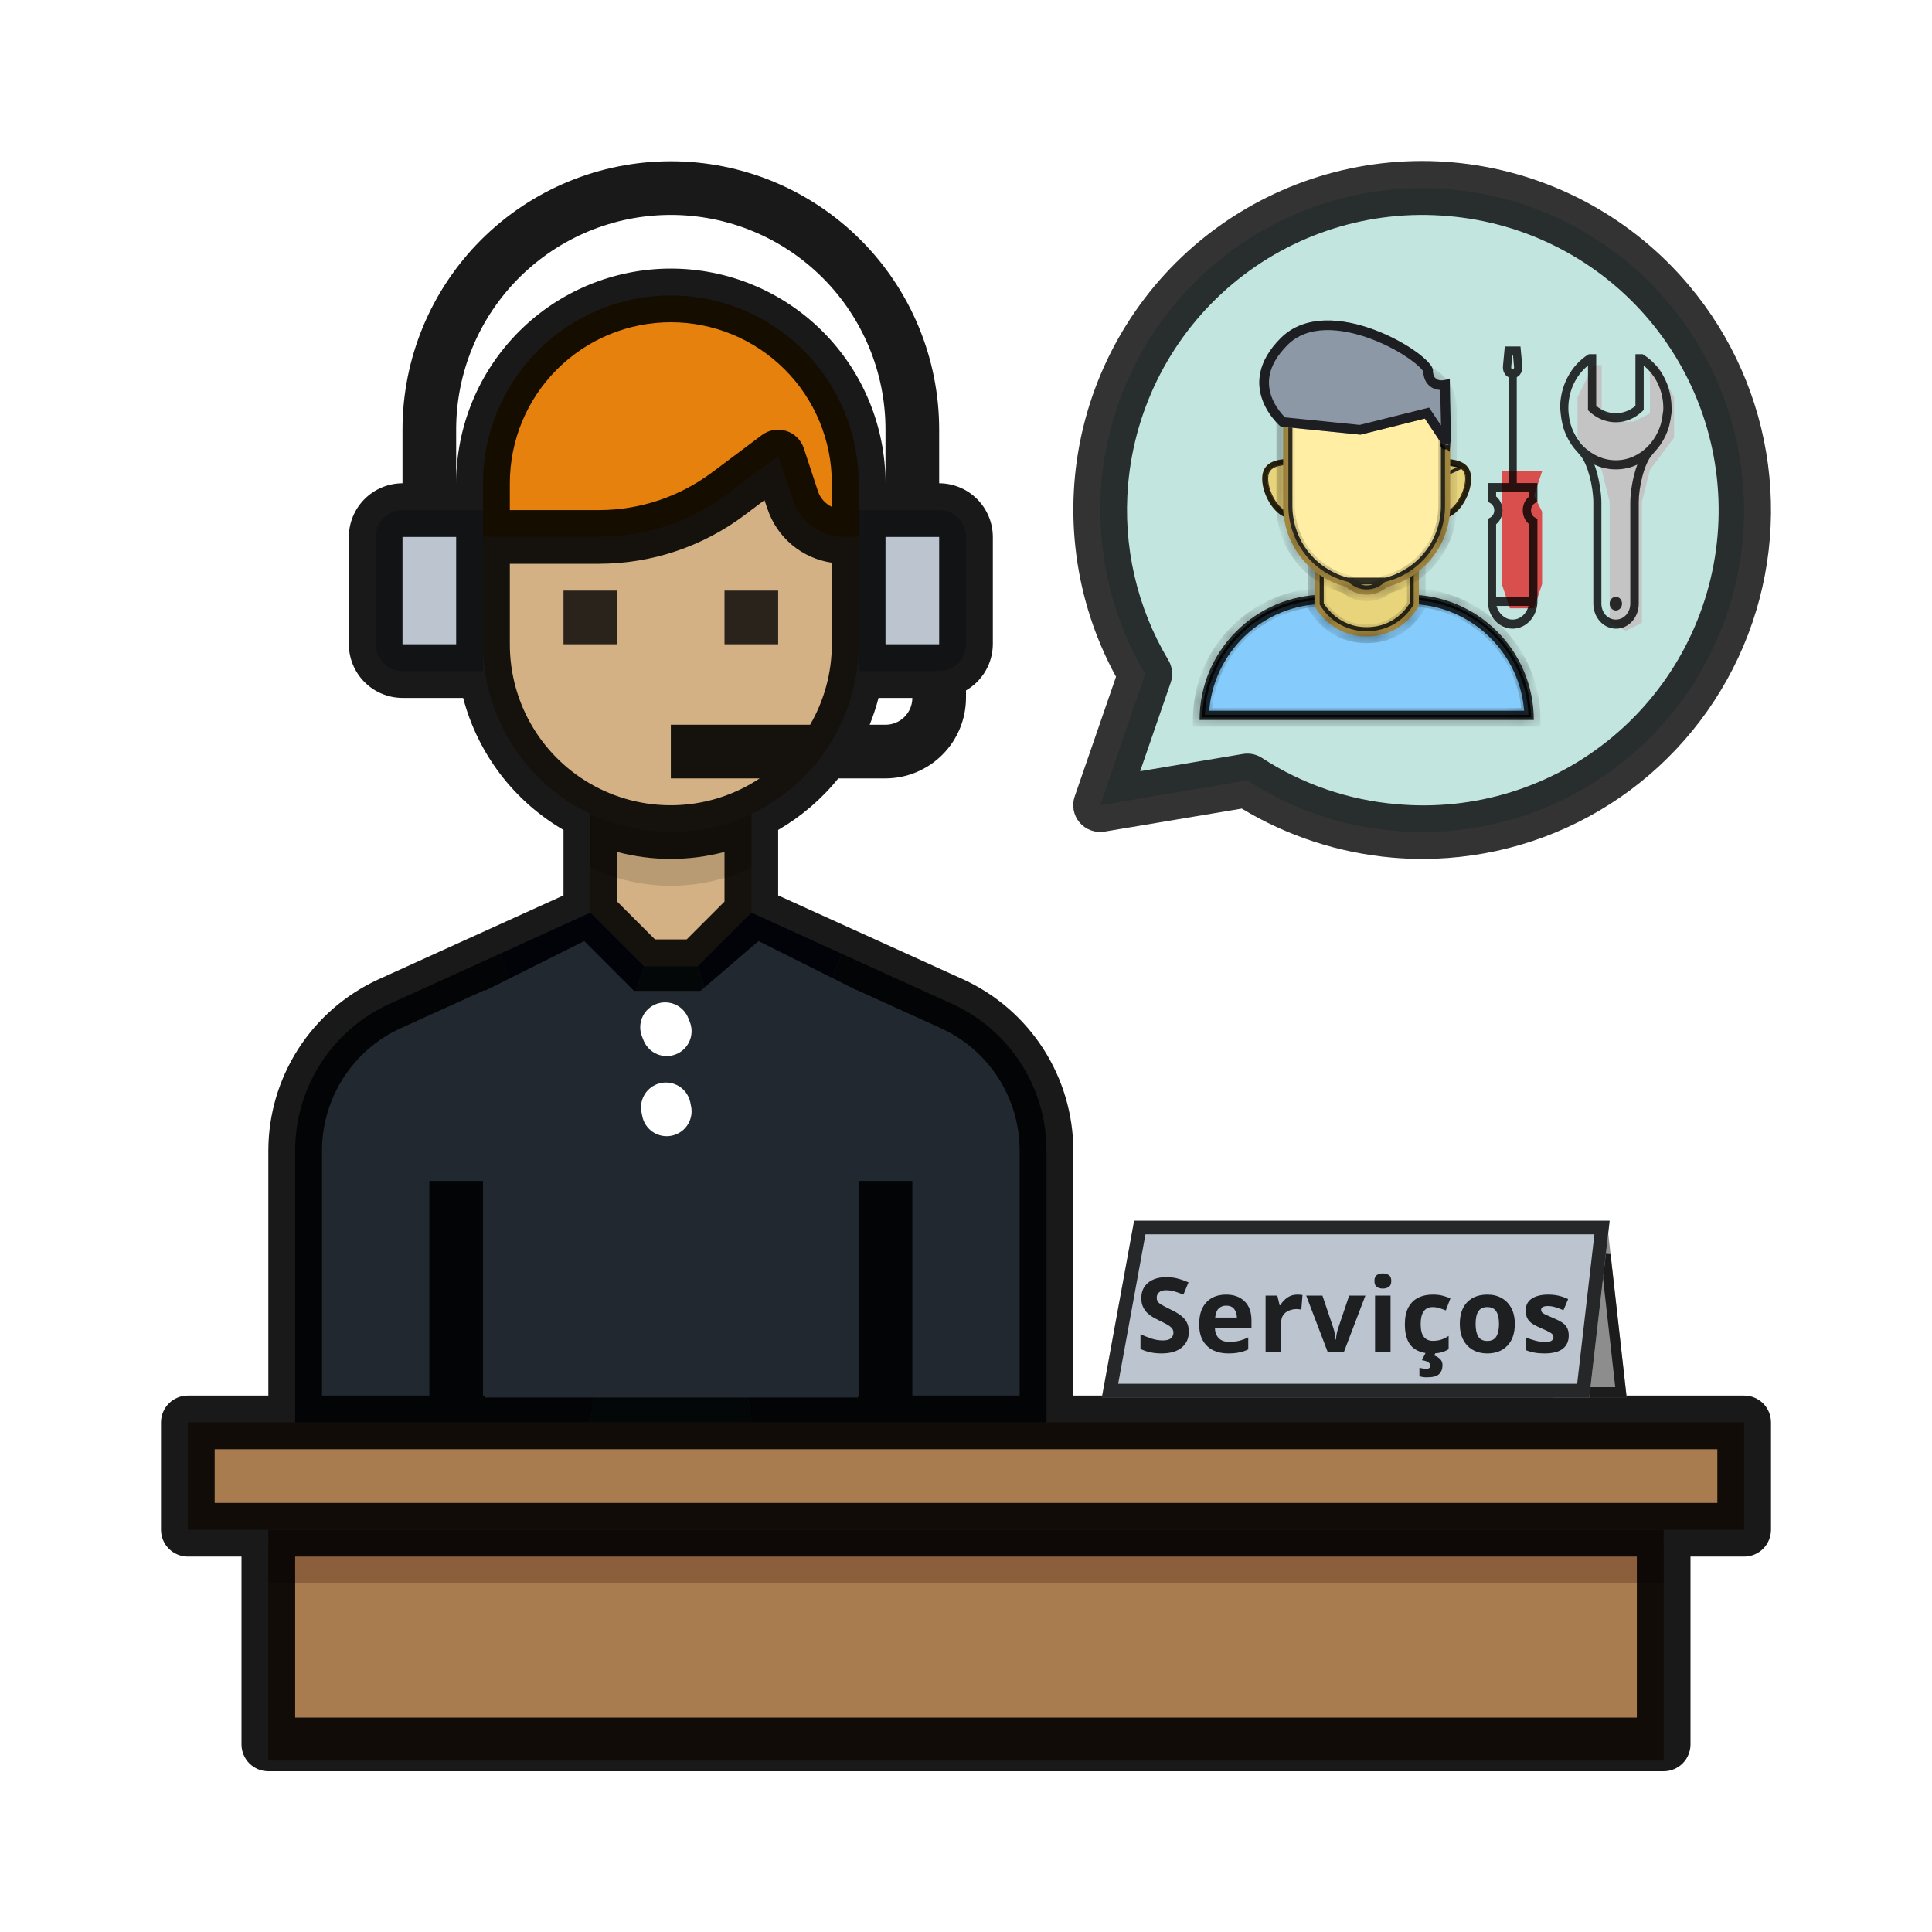 <svg width="120" height="120" viewBox="0 0 120 120" fill="none" xmlns="http://www.w3.org/2000/svg">
<g filter="url(#filter0_d)">
<rect x="10" y="10" width="100" height="100" fill="white"/>
</g>
<path d="M46.667 50.016V56.683L43.333 60.016H40L36.667 56.683V50.016H46.667Z" fill="#D3B185"/>
<path d="M108.333 88.35V95.016H103.333H16.667H11.667V88.35H18.333H28.333H36.667H46.667H55H65H108.333Z" fill="#A97C50"/>
<path d="M108.25 33.433C108.023 36.049 107.282 38.595 106.069 40.925C104.857 43.255 103.197 45.323 101.184 47.01C99.172 48.697 96.846 49.971 94.341 50.759C91.835 51.546 89.199 51.832 86.583 51.6C83.336 51.33 80.208 50.253 77.483 48.466L68.333 50.016L71.133 41.866C69.528 39.156 68.587 36.105 68.385 32.961C68.183 29.818 68.727 26.671 69.972 23.778C71.217 20.884 73.128 18.326 75.549 16.312C77.971 14.297 80.834 12.883 83.906 12.185C86.977 11.487 90.171 11.525 93.225 12.296C96.279 13.066 99.108 14.547 101.481 16.619C103.854 18.69 105.704 21.293 106.881 24.215C108.057 27.137 108.526 30.295 108.25 33.433V33.433Z" fill="#C3E5E0"/>
<g filter="url(#filter1_d)">
<path d="M103.333 95.016H16.667V108.35H103.333V95.016Z" fill="#A97C50"/>
</g>
<path d="M55 88.35H46.667L43.65 66.366L45 65.016L44.667 64.016L50 65.016L52.3 59.25L59.133 62.35C60.884 63.144 62.369 64.427 63.409 66.044C64.45 67.661 65.002 69.543 65 71.466V88.35H55Z" fill="#212830"/>
<path d="M60 33.35V40.016C60 40.458 59.824 40.882 59.512 41.195C59.199 41.507 58.775 41.683 58.333 41.683H53.333V31.683H58.333C58.775 31.683 59.199 31.859 59.512 32.171C59.824 32.484 60 32.908 60 33.35Z" fill="#BBC4CF"/>
<path d="M46.667 50.016V53.883C45.105 54.629 43.397 55.016 41.667 55.016C39.936 55.016 38.228 54.629 36.667 53.883V50.016H46.667Z" fill="#B99B73"/>
<path d="M52.4 33.35C51.7 33.348 51.017 33.127 50.449 32.717C49.881 32.308 49.456 31.73 49.233 31.066L48.333 28.35L45.217 30.683C42.91 32.416 40.102 33.352 37.217 33.35H30V40.016C30 43.111 31.229 46.078 33.417 48.266C35.605 50.454 38.572 51.683 41.667 51.683C44.761 51.683 47.728 50.454 49.916 48.266C52.104 46.078 53.333 43.111 53.333 40.016V33.35H52.4Z" fill="#D3B185"/>
<path d="M53.333 31.683V33.35H52.4C51.7 33.348 51.017 33.127 50.449 32.717C49.881 32.308 49.456 31.73 49.233 31.066L48.333 28.35L45.217 30.683C42.91 32.416 40.102 33.352 37.217 33.35H30V30.016C30 26.922 31.229 23.955 33.417 21.767C35.605 19.579 38.572 18.35 41.667 18.35C44.761 18.35 47.728 19.579 49.916 21.767C52.104 23.955 53.333 26.922 53.333 30.016V31.683Z" fill="#E5810C"/>
<path d="M46.667 56.683L52.3 59.25L50 65.016L44.667 64.016L43.333 60.016L46.667 56.683Z" fill="#062155"/>
<path d="M43.65 66.366L46.667 88.35H36.667L39.683 66.366L41.667 68.35L43.65 66.366Z" fill="#2B4844"/>
<path d="M44.667 64.016L45 65.016L43.65 66.366L41.667 68.35L39.683 66.366L38.333 65.016L38.667 64.016L40 60.016H43.333L44.667 64.016Z" fill="#2B4844"/>
<path d="M40 60.016L38.667 64.016L33.333 65.016L31.033 59.25L36.667 56.683L40 60.016Z" fill="#062155"/>
<path d="M28.333 88.35H18.333V71.466C18.331 69.543 18.884 67.661 19.924 66.044C20.965 64.427 22.449 63.144 24.2 62.35L31.033 59.25L33.333 65.016L38.667 64.016L38.333 65.016L39.683 66.366L36.667 88.35H28.333Z" fill="#212830"/>
<path d="M30 40.016V41.683H25C24.558 41.683 24.134 41.507 23.822 41.195C23.509 40.882 23.333 40.458 23.333 40.016V33.35C23.333 32.908 23.509 32.484 23.822 32.171C24.134 31.859 24.558 31.683 25 31.683H30V40.016Z" fill="#BBC4CF"/>
<path d="M103.333 95.016H16.667V98.35H103.333V95.016Z" fill="#8B5E3C"/>
<path d="M108.333 86.683H66.667V71.466C66.663 69.226 66.017 67.034 64.806 65.149C63.595 63.265 61.869 61.767 59.833 60.833L48.333 55.616V51.549C49.763 50.72 51.029 49.636 52.067 48.349H55C56.325 48.345 57.594 47.817 58.531 46.88C59.468 45.944 59.996 44.674 60 43.349V42.883C60.504 42.592 60.923 42.174 61.215 41.671C61.507 41.168 61.663 40.598 61.667 40.016V33.349C61.664 32.466 61.312 31.62 60.687 30.995C60.063 30.371 59.217 30.019 58.333 30.016V26.683C58.333 22.262 56.577 18.023 53.452 14.898C50.326 11.772 46.087 10.016 41.667 10.016C37.246 10.016 33.007 11.772 29.881 14.898C26.756 18.023 25 22.262 25 26.683V30.016C24.117 30.019 23.27 30.371 22.646 30.995C22.021 31.62 21.669 32.466 21.667 33.349V40.016C21.669 40.899 22.021 41.746 22.646 42.37C23.27 42.995 24.117 43.347 25 43.349H28.767C29.215 45.059 29.997 46.663 31.066 48.071C32.136 49.478 33.473 50.66 35 51.549V55.616L23.5 60.833C21.464 61.767 19.738 63.265 18.527 65.149C17.316 67.034 16.67 69.226 16.667 71.466V86.683H11.667C11.225 86.683 10.801 86.858 10.488 87.171C10.176 87.483 10 87.907 10 88.349V95.016C10 95.458 10.176 95.882 10.488 96.195C10.801 96.507 11.225 96.683 11.667 96.683H15V108.349C15 108.791 15.176 109.215 15.488 109.528C15.801 109.84 16.225 110.016 16.667 110.016H103.333C103.775 110.016 104.199 109.84 104.512 109.528C104.824 109.215 105 108.791 105 108.349V96.683H108.333C108.775 96.683 109.199 96.507 109.512 96.195C109.824 95.882 110 95.458 110 95.016V88.349C110 87.907 109.824 87.483 109.512 87.171C109.199 86.858 108.775 86.683 108.333 86.683ZM51.55 65.633L53.2 61.483L58.45 63.866C59.906 64.532 61.14 65.603 62.006 66.95C62.872 68.297 63.332 69.865 63.333 71.466V86.683H56.667V73.349H53.333V86.683H48.117L45.417 66.966L46.183 66.199C46.232 66.141 46.276 66.08 46.317 66.016L49.7 66.649C49.799 66.669 49.899 66.68 50 66.683C50.334 66.683 50.66 66.583 50.936 66.396C51.213 66.209 51.426 65.943 51.55 65.633ZM50.167 60.099L48.967 63.133L45.933 62.566L45.233 60.466L47.033 58.683L50.167 60.099ZM51.667 31.483C51.272 31.295 50.967 30.96 50.817 30.549L49.917 27.816C49.83 27.568 49.686 27.343 49.497 27.16C49.308 26.977 49.078 26.841 48.827 26.764C48.576 26.686 48.309 26.668 48.05 26.712C47.791 26.756 47.545 26.86 47.333 27.016L44.217 29.349C42.195 30.86 39.74 31.678 37.217 31.683H31.667V30.016C31.667 27.364 32.72 24.82 34.596 22.945C36.471 21.07 39.014 20.016 41.667 20.016C44.319 20.016 46.862 21.07 48.738 22.945C50.613 24.82 51.667 27.364 51.667 30.016V31.483ZM55 45.016H54.017C54.235 44.473 54.419 43.916 54.567 43.349H56.667C56.667 43.791 56.491 44.215 56.178 44.528C55.866 44.84 55.442 45.016 55 45.016ZM58.333 40.016H55V33.349H58.333V40.016ZM28.333 40.016H25V33.349H28.333V40.016ZM28.333 30.016V26.683C28.333 23.146 29.738 19.755 32.239 17.255C34.739 14.754 38.13 13.349 41.667 13.349C45.203 13.349 48.594 14.754 51.095 17.255C53.595 19.755 55 23.146 55 26.683V30.016C55 26.48 53.595 23.088 51.095 20.588C48.594 18.087 45.203 16.683 41.667 16.683C38.13 16.683 34.739 18.087 32.239 20.588C29.738 23.088 28.333 26.48 28.333 30.016ZM31.667 40.016V35.016H37.217C40.462 35.012 43.618 33.96 46.217 32.016L47.483 31.066L47.667 31.599C47.956 32.474 48.484 33.251 49.19 33.843C49.897 34.435 50.754 34.818 51.667 34.949V40.016C51.665 41.773 51.199 43.497 50.317 45.016H41.667V48.349H47.183C45.677 49.349 43.928 49.921 42.123 50.005C40.318 50.089 38.523 49.682 36.931 48.827C35.339 47.972 34.008 46.701 33.081 45.149C32.154 43.597 31.665 41.824 31.667 40.016ZM40.9 69.799C41.131 69.941 41.396 70.016 41.667 70.016C41.937 70.016 42.203 69.941 42.433 69.799L44.75 86.683H38.583L40.9 69.799ZM40.233 64.566L41.2 61.683H42.133L43.1 64.566L41.667 65.999L40.233 64.566ZM42.65 58.349H40.683L38.333 55.999V52.916C40.518 53.494 42.815 53.494 45 52.916V55.999L42.65 58.349ZM36.3 58.683L38.1 60.466L37.4 62.566L34.367 63.133L33.167 60.099L36.3 58.683ZM20 71.466C20.001 69.865 20.462 68.297 21.327 66.95C22.193 65.603 23.427 64.532 24.883 63.866L30.133 61.483L31.783 65.633C31.907 65.943 32.121 66.209 32.397 66.396C32.673 66.583 32.999 66.683 33.333 66.683C33.434 66.68 33.534 66.669 33.633 66.649L37.017 66.016C37.057 66.08 37.102 66.141 37.15 66.199L37.917 66.966L35.217 86.683H30V73.349H26.667V86.683H20V71.466ZM101.667 106.683H18.333V96.683H101.667V106.683ZM106.667 93.349H13.333V90.016H106.667V93.349Z" fill="black" fill-opacity="0.9"/>
<path d="M67.053 51.086C67.241 51.306 67.482 51.474 67.754 51.573C68.025 51.673 68.318 51.7 68.603 51.653L77.13 50.223C79.963 51.933 83.149 52.974 86.445 53.266C87.09 53.323 87.733 53.351 88.371 53.351C92.493 53.344 96.526 52.161 99.999 49.943C103.472 47.724 106.24 44.56 107.978 40.823C109.717 37.087 110.353 32.932 109.813 28.846C109.273 24.76 107.579 20.913 104.93 17.756C101.48 13.635 96.621 10.943 91.298 10.205C85.974 9.467 80.566 10.734 76.125 13.762C71.684 16.79 68.528 21.36 67.27 26.586C66.012 31.811 66.742 37.318 69.318 42.035L66.752 49.466C66.657 49.739 66.635 50.032 66.688 50.316C66.741 50.6 66.867 50.866 67.053 51.086ZM70.07 30.086C70.493 25.243 72.824 20.766 76.548 17.64C80.273 14.514 85.086 12.996 89.93 13.42C92.336 13.619 94.68 14.292 96.825 15.4C98.971 16.507 100.877 18.028 102.433 19.874C103.989 21.72 105.165 23.856 105.894 26.158C106.623 28.46 106.889 30.883 106.679 33.289C106.468 35.694 105.785 38.034 104.667 40.175C103.55 42.315 102.021 44.214 100.167 45.762C98.314 47.31 96.173 48.476 93.868 49.194C91.562 49.912 89.138 50.168 86.733 49.946C83.755 49.693 80.886 48.707 78.382 47.075C78.111 46.9 77.796 46.807 77.475 46.808C77.383 46.808 77.291 46.816 77.2 46.831L70.817 47.901L72.713 42.401C72.792 42.172 72.821 41.929 72.796 41.688C72.772 41.447 72.695 41.215 72.572 41.006C70.609 37.72 69.734 33.898 70.07 30.085V30.086Z" fill="black" fill-opacity="0.8"/>
<path d="M48.333 36.683H45V40.016H48.333V36.683Z" fill="black" fill-opacity="0.8"/>
<path d="M38.333 36.683H35V40.016H38.333V36.683Z" fill="black" fill-opacity="0.8"/>
<path d="M29.072 62.061L36.289 58.453L39.381 61.546H43.505L47.113 58.453L54.33 62.061L52.783 73.401L53.299 86.804H30.103L30.619 73.401L29.072 62.061Z" fill="#212830"/>
<g style="mix-blend-mode:soft-light">
<path d="M41.409 64.047L41.312 63.805" stroke="white" stroke-width="3.093" stroke-linecap="round"/>
</g>
<g style="mix-blend-mode:soft-light">
<path d="M41.409 69.024L41.36 68.783" stroke="white" stroke-width="3.093" stroke-linecap="round"/>
</g>
<path d="M99.873 76.455L101.034 86.793H96.498L99.873 76.455Z" fill="#8D8D8D"/>
<path d="M96.934 86.476L99.722 77.939L100.68 86.476H96.934Z" stroke="black" stroke-opacity="0.8" stroke-width="0.633"/>
<path d="M70.443 75.822H99.979L98.713 86.793H68.439L70.443 75.822Z" fill="#BBC4CF"/>
<path d="M68.945 86.371L70.795 76.244H99.505L98.337 86.371H68.945Z" stroke="black" stroke-opacity="0.8" stroke-width="0.844"/>
<g style="mix-blend-mode:multiply">
<path d="M73.84 82.722C73.84 83.131 73.691 83.458 73.394 83.703C73.101 83.944 72.684 84.065 72.142 84.065C71.655 84.065 71.221 83.972 70.838 83.787V82.877C71.057 82.971 71.283 83.06 71.515 83.141C71.752 83.219 71.987 83.258 72.219 83.258C72.46 83.258 72.63 83.212 72.729 83.122C72.832 83.027 72.884 82.909 72.884 82.767C72.884 82.651 72.843 82.552 72.761 82.47C72.684 82.388 72.579 82.313 72.445 82.244C72.312 82.171 72.159 82.093 71.987 82.012C71.879 81.96 71.763 81.9 71.638 81.831C71.513 81.758 71.393 81.669 71.277 81.566C71.165 81.459 71.072 81.329 70.999 81.179C70.926 81.028 70.889 80.847 70.889 80.637C70.889 80.224 71.029 79.903 71.309 79.675C71.589 79.442 71.969 79.326 72.451 79.326C72.692 79.326 72.921 79.354 73.136 79.41C73.355 79.466 73.583 79.546 73.82 79.649L73.504 80.411C73.293 80.325 73.103 80.258 72.936 80.211C72.768 80.163 72.596 80.139 72.419 80.139C72.234 80.139 72.092 80.183 71.993 80.269C71.894 80.355 71.845 80.467 71.845 80.604C71.845 80.768 71.918 80.897 72.064 80.992C72.21 81.086 72.428 81.203 72.716 81.34C72.953 81.452 73.153 81.568 73.317 81.689C73.484 81.809 73.614 81.951 73.704 82.115C73.794 82.278 73.84 82.481 73.84 82.722ZM76.149 80.411C76.635 80.411 77.021 80.55 77.305 80.83C77.589 81.106 77.731 81.499 77.731 82.012V82.477H75.458C75.467 82.748 75.547 82.961 75.697 83.116C75.852 83.27 76.065 83.348 76.336 83.348C76.564 83.348 76.771 83.326 76.956 83.283C77.141 83.236 77.333 83.165 77.531 83.07V83.813C77.359 83.899 77.176 83.961 76.982 84C76.793 84.043 76.562 84.065 76.291 84.065C75.938 84.065 75.626 84 75.355 83.871C75.084 83.737 74.871 83.537 74.716 83.27C74.561 83.004 74.484 82.668 74.484 82.263C74.484 81.85 74.552 81.508 74.69 81.237C74.832 80.962 75.028 80.755 75.278 80.617C75.527 80.48 75.818 80.411 76.149 80.411ZM76.156 81.095C75.971 81.095 75.816 81.155 75.691 81.276C75.57 81.396 75.499 81.583 75.478 81.837H76.827C76.823 81.622 76.767 81.446 76.659 81.308C76.552 81.166 76.384 81.095 76.156 81.095ZM80.577 80.411C80.624 80.411 80.68 80.413 80.744 80.417C80.809 80.421 80.861 80.428 80.899 80.436L80.828 81.34C80.798 81.332 80.753 81.325 80.693 81.321C80.637 81.312 80.587 81.308 80.544 81.308C80.381 81.308 80.224 81.338 80.073 81.398C79.922 81.454 79.8 81.547 79.705 81.676C79.615 81.805 79.57 81.981 79.57 82.205V84H78.608V80.475H79.337L79.479 81.069H79.524C79.628 80.888 79.77 80.734 79.95 80.604C80.131 80.475 80.34 80.411 80.577 80.411ZM82.475 84L81.132 80.475H82.139L82.817 82.483C82.856 82.603 82.886 82.728 82.908 82.857C82.933 82.987 82.949 83.103 82.953 83.206H82.979C82.992 82.974 83.039 82.733 83.121 82.483L83.799 80.475H84.806L83.463 84H82.475ZM85.892 79.094C86.034 79.094 86.157 79.128 86.26 79.197C86.364 79.262 86.415 79.384 86.415 79.565C86.415 79.741 86.364 79.864 86.26 79.933C86.157 80.002 86.034 80.036 85.892 80.036C85.746 80.036 85.621 80.002 85.518 79.933C85.419 79.864 85.369 79.741 85.369 79.565C85.369 79.384 85.419 79.262 85.518 79.197C85.621 79.128 85.746 79.094 85.892 79.094ZM86.37 80.475V84H85.408V80.475H86.37ZM88.905 84.065C88.38 84.065 87.973 83.92 87.685 83.632C87.401 83.339 87.259 82.881 87.259 82.257C87.259 81.827 87.332 81.476 87.478 81.205C87.625 80.934 87.827 80.734 88.085 80.604C88.348 80.475 88.649 80.411 88.989 80.411C89.23 80.411 89.439 80.434 89.615 80.482C89.796 80.529 89.953 80.585 90.087 80.65L89.802 81.392C89.652 81.332 89.51 81.282 89.376 81.243C89.247 81.205 89.118 81.185 88.989 81.185C88.49 81.185 88.24 81.54 88.24 82.251C88.24 82.603 88.305 82.864 88.434 83.032C88.567 83.2 88.752 83.283 88.989 83.283C89.191 83.283 89.37 83.258 89.525 83.206C89.68 83.15 89.83 83.075 89.977 82.98V83.8C89.83 83.895 89.675 83.961 89.512 84C89.353 84.043 89.15 84.065 88.905 84.065ZM89.596 84.788C89.596 85.029 89.525 85.216 89.383 85.349C89.245 85.483 88.991 85.549 88.621 85.549C88.526 85.549 88.44 85.543 88.363 85.53C88.29 85.517 88.223 85.502 88.163 85.485V84.955C88.223 84.973 88.296 84.988 88.382 85.001C88.473 85.013 88.55 85.02 88.615 85.02C88.675 85.02 88.727 85.005 88.769 84.975C88.817 84.949 88.841 84.9 88.841 84.826C88.841 84.749 88.802 84.68 88.724 84.62C88.647 84.559 88.511 84.514 88.318 84.484L88.563 84H89.17L89.086 84.194C89.215 84.237 89.331 84.306 89.434 84.4C89.542 84.499 89.596 84.628 89.596 84.788ZM94.087 82.231C94.087 82.817 93.932 83.268 93.622 83.587C93.317 83.905 92.899 84.065 92.37 84.065C92.043 84.065 91.75 83.993 91.492 83.852C91.238 83.71 91.038 83.503 90.891 83.232C90.745 82.956 90.672 82.623 90.672 82.231C90.672 81.646 90.825 81.196 91.13 80.882C91.436 80.568 91.855 80.411 92.389 80.411C92.72 80.411 93.013 80.482 93.267 80.624C93.521 80.766 93.721 80.972 93.867 81.243C94.014 81.51 94.087 81.84 94.087 82.231ZM91.653 82.231C91.653 82.58 91.709 82.844 91.821 83.025C91.937 83.202 92.124 83.29 92.383 83.29C92.636 83.29 92.819 83.202 92.931 83.025C93.047 82.844 93.106 82.58 93.106 82.231C93.106 81.883 93.047 81.622 92.931 81.45C92.819 81.274 92.634 81.185 92.376 81.185C92.122 81.185 91.937 81.274 91.821 81.45C91.709 81.622 91.653 81.883 91.653 82.231ZM97.438 82.954C97.438 83.311 97.311 83.587 97.057 83.781C96.808 83.97 96.433 84.065 95.934 84.065C95.689 84.065 95.478 84.047 95.301 84.013C95.125 83.983 94.948 83.931 94.772 83.858V83.064C94.961 83.15 95.166 83.221 95.385 83.277C95.605 83.333 95.799 83.361 95.966 83.361C96.156 83.361 96.289 83.333 96.367 83.277C96.448 83.221 96.489 83.148 96.489 83.058C96.489 82.997 96.472 82.943 96.438 82.896C96.407 82.849 96.339 82.795 96.231 82.735C96.123 82.674 95.956 82.597 95.728 82.502C95.508 82.408 95.327 82.315 95.185 82.225C95.043 82.13 94.938 82.018 94.869 81.889C94.8 81.756 94.766 81.59 94.766 81.392C94.766 81.065 94.893 80.82 95.147 80.656C95.4 80.492 95.738 80.411 96.16 80.411C96.379 80.411 96.588 80.432 96.786 80.475C96.984 80.518 97.189 80.589 97.4 80.688L97.109 81.379C96.937 81.306 96.773 81.246 96.618 81.198C96.463 81.147 96.306 81.121 96.147 81.121C95.863 81.121 95.721 81.198 95.721 81.353C95.721 81.409 95.738 81.461 95.773 81.508C95.811 81.551 95.882 81.599 95.986 81.65C96.093 81.702 96.25 81.771 96.457 81.857C96.659 81.939 96.834 82.025 96.98 82.115C97.126 82.201 97.238 82.311 97.316 82.444C97.397 82.573 97.438 82.743 97.438 82.954Z" fill="black" fill-opacity="0.84"/>
</g>
<g clip-path="url(#clip0)">
<path d="M74.671 44.558C74.757 40.43 78.143 37.098 82.292 37.098H87.481C91.63 37.098 95.016 40.43 95.103 44.558H74.671Z" fill="#85CBFB"/>
<path d="M94.888 44.351H74.885C75.079 40.433 78.327 37.306 82.292 37.306H87.481C91.446 37.306 94.694 40.433 94.888 44.351Z" stroke="black" stroke-opacity="0.8" stroke-width="0.415"/>
<mask id="path-32-inside-1" fill="white">
<path d="M87.481 37.26C91.487 37.26 94.764 40.432 94.935 44.396H74.838C75.009 40.432 78.287 37.26 82.292 37.26H87.481ZM87.481 36.936H82.292C77.992 36.936 74.507 40.421 74.507 44.721H95.266C95.266 40.421 91.781 36.936 87.481 36.936Z"/>
</mask>
<path d="M87.481 37.26C91.487 37.26 94.764 40.432 94.935 44.396H74.838C75.009 40.432 78.287 37.26 82.292 37.26H87.481ZM87.481 36.936H82.292C77.992 36.936 74.507 40.421 74.507 44.721H95.266C95.266 40.421 91.781 36.936 87.481 36.936Z" fill="black" fill-opacity="0.8"/>
<path d="M94.935 44.396V44.811H95.368L95.35 44.378L94.935 44.396ZM74.838 44.396L74.424 44.378L74.405 44.811H74.838V44.396ZM74.507 44.721H74.092V45.136H74.507V44.721ZM95.266 44.721V45.136H95.681V44.721H95.266ZM87.481 37.675C91.263 37.675 94.359 40.671 94.521 44.414L95.35 44.378C95.17 40.194 91.71 36.845 87.481 36.845V37.675ZM94.935 43.981H74.838V44.811H94.935V43.981ZM75.253 44.414C75.414 40.671 78.51 37.675 82.292 37.675V36.845C78.063 36.845 74.604 40.194 74.424 44.378L75.253 44.414ZM82.292 37.675H87.481V36.845H82.292V37.675ZM87.481 36.521H82.292V37.351H87.481V36.521ZM82.292 36.521C77.763 36.521 74.092 40.192 74.092 44.721H74.922C74.922 40.65 78.221 37.351 82.292 37.351V36.521ZM74.507 45.136H95.266V44.306H74.507V45.136ZM95.681 44.721C95.681 40.192 92.01 36.521 87.481 36.521V37.351C91.552 37.351 94.851 40.65 94.851 44.721H95.681Z" fill="black" fill-opacity="0.8" mask="url(#path-32-inside-1)"/>
<path d="M84.886 39.369C82.865 39.369 81.937 37.825 81.805 37.585V33.854H87.968V37.585C87.833 37.836 86.927 39.369 84.886 39.369Z" fill="#E8D47B"/>
<path d="M84.886 39.161C83.085 39.161 82.205 37.858 82.013 37.53V34.062H87.761V37.531C87.571 37.862 86.71 39.161 84.886 39.161Z" stroke="black" stroke-opacity="0.8" stroke-width="0.415"/>
<mask id="path-36-inside-2" fill="white">
<path d="M87.806 34.017V37.543C87.628 37.857 86.754 39.206 84.886 39.206C83.018 39.206 82.144 37.855 81.967 37.543V34.017H87.806ZM88.13 33.692H81.643V37.625C81.643 37.625 82.579 39.531 84.886 39.531C87.194 39.531 88.13 37.625 88.13 37.625V33.692Z"/>
</mask>
<path d="M87.806 34.017V37.543C87.628 37.857 86.754 39.206 84.886 39.206C83.018 39.206 82.144 37.855 81.967 37.543V34.017H87.806ZM88.13 33.692H81.643V37.625C81.643 37.625 82.579 39.531 84.886 39.531C87.194 39.531 88.13 37.625 88.13 37.625V33.692Z" fill="#BA9B48"/>
<path d="M87.806 34.017H88.221V33.602H87.806V34.017ZM87.806 37.543L88.167 37.748L88.221 37.653V37.543H87.806ZM81.967 37.543H81.552V37.653L81.606 37.748L81.967 37.543ZM81.967 34.017V33.602H81.552V34.017H81.967ZM88.13 33.692H88.545V33.277H88.13V33.692ZM81.643 33.692V33.277H81.228V33.692H81.643ZM81.643 37.625H81.228V37.721L81.27 37.808L81.643 37.625ZM88.13 37.625L88.503 37.808L88.545 37.721V37.625H88.13ZM87.391 34.017V37.543H88.221V34.017H87.391ZM87.445 37.338C87.29 37.612 86.524 38.791 84.886 38.791V39.621C86.984 39.621 87.966 38.102 88.167 37.748L87.445 37.338ZM84.886 38.791C83.248 38.791 82.483 37.611 82.328 37.339L81.606 37.748C81.806 38.1 82.788 39.621 84.886 39.621V38.791ZM82.382 37.543V34.017H81.552V37.543H82.382ZM81.967 34.431H87.806V33.602H81.967V34.431ZM88.13 33.277H81.643V34.107H88.13V33.277ZM81.228 33.692V37.625H82.058V33.692H81.228ZM81.643 37.625C81.27 37.808 81.27 37.808 81.271 37.808C81.271 37.808 81.271 37.808 81.271 37.809C81.271 37.809 81.271 37.809 81.271 37.809C81.272 37.81 81.272 37.811 81.272 37.812C81.273 37.814 81.275 37.816 81.276 37.819C81.279 37.825 81.283 37.832 81.287 37.841C81.297 37.859 81.311 37.884 81.328 37.914C81.363 37.975 81.415 38.059 81.484 38.159C81.622 38.358 81.831 38.621 82.12 38.884C82.701 39.414 83.607 39.946 84.886 39.946V39.116C83.858 39.116 83.143 38.694 82.679 38.271C82.445 38.058 82.276 37.845 82.166 37.686C82.111 37.607 82.072 37.542 82.047 37.499C82.034 37.477 82.025 37.461 82.02 37.452C82.018 37.447 82.016 37.443 82.015 37.441C82.015 37.441 82.014 37.44 82.014 37.44C82.014 37.44 82.015 37.441 82.015 37.441C82.015 37.441 82.015 37.441 82.015 37.441C82.015 37.441 82.015 37.441 82.015 37.441C82.015 37.442 82.015 37.442 81.643 37.625ZM84.886 39.946C86.166 39.946 87.072 39.414 87.653 38.884C87.942 38.621 88.151 38.358 88.289 38.159C88.358 38.059 88.409 37.975 88.445 37.914C88.462 37.884 88.476 37.859 88.486 37.841C88.49 37.832 88.494 37.825 88.497 37.819C88.498 37.816 88.5 37.814 88.501 37.812C88.501 37.811 88.501 37.81 88.502 37.809C88.502 37.809 88.502 37.809 88.502 37.809C88.502 37.808 88.502 37.808 88.502 37.808C88.502 37.808 88.503 37.808 88.13 37.625C87.758 37.442 87.758 37.442 87.758 37.441C87.758 37.441 87.758 37.441 87.758 37.441C87.758 37.441 87.758 37.441 87.758 37.441C87.758 37.441 87.758 37.44 87.758 37.44C87.758 37.44 87.758 37.441 87.758 37.441C87.757 37.443 87.755 37.447 87.753 37.452C87.747 37.461 87.739 37.477 87.726 37.499C87.701 37.542 87.662 37.607 87.607 37.686C87.497 37.845 87.328 38.058 87.094 38.271C86.63 38.694 85.915 39.116 84.886 39.116V39.946ZM88.545 37.625V33.692H87.715V37.625H88.545Z" fill="black" fill-opacity="0.8" mask="url(#path-36-inside-2)"/>
<path d="M89.52 32.047C88.588 32.047 87.829 31.289 87.829 30.356C87.829 29.424 88.588 28.665 89.52 28.665C90.722 28.665 91.212 28.976 91.212 29.738C91.212 30.65 90.454 32.047 89.52 32.047ZM80.253 32.047C79.319 32.047 78.561 30.65 78.561 29.738C78.561 28.976 79.052 28.665 80.253 28.665C81.185 28.665 81.944 29.423 81.944 30.356C81.944 31.288 81.185 32.047 80.253 32.047Z" fill="#E8D47B"/>
<path d="M89.52 31.944C88.645 31.944 87.933 31.231 87.933 30.356C87.933 29.481 88.645 28.768 89.52 28.768C90.117 28.768 90.515 28.847 90.761 29.003C90.996 29.152 91.108 29.383 91.108 29.738C91.108 30.17 90.927 30.728 90.63 31.177C90.33 31.631 89.935 31.944 89.52 31.944ZM80.253 31.944C79.839 31.944 79.443 31.631 79.144 31.177C78.846 30.728 78.665 30.17 78.665 29.738C78.665 29.382 78.777 29.152 79.012 29.003C79.259 28.846 79.656 28.768 80.253 28.768C81.128 28.768 81.84 29.48 81.84 30.356C81.84 31.231 81.128 31.944 80.253 31.944Z" stroke="black" stroke-opacity="0.8" stroke-width="0.207"/>
<path d="M89.52 28.827C90.794 28.827 91.049 29.175 91.049 29.738C91.049 30.656 90.293 31.885 89.52 31.885C88.677 31.885 87.991 31.199 87.991 30.356C87.991 29.513 88.677 28.827 89.52 28.827ZM80.253 28.827C81.096 28.827 81.782 29.513 81.782 30.356C81.782 31.199 81.096 31.885 80.253 31.885C79.479 31.885 78.724 30.655 78.724 29.738C78.724 29.175 78.98 28.827 80.253 28.827ZM89.52 28.502C88.497 28.502 87.667 29.332 87.667 30.356C87.667 31.379 88.497 32.209 89.52 32.209C90.544 32.209 91.374 30.762 91.374 29.738C91.374 28.714 90.544 28.502 89.52 28.502ZM80.253 28.502C79.229 28.502 78.399 28.714 78.399 29.738C78.399 30.762 79.229 32.209 80.253 32.209C81.276 32.209 82.106 31.38 82.106 30.356C82.106 29.332 81.276 28.502 80.253 28.502Z" fill="#BA9B48"/>
<path d="M90.822 28.987C91.085 29.172 91.153 29.441 91.153 29.738C91.153 30.222 90.956 30.778 90.661 31.214C90.369 31.644 89.96 31.989 89.52 31.989C88.62 31.989 87.888 31.256 87.888 30.356L90.822 28.987ZM90.822 28.987C90.571 28.809 90.161 28.723 89.52 28.723M90.822 28.987L89.52 28.723M89.52 28.723C88.62 28.723 87.887 29.455 87.888 30.356L89.52 28.723ZM82.002 30.356V30.356C82.002 31.323 81.219 32.106 80.253 32.106C79.791 32.106 79.355 31.777 79.028 31.299C78.702 30.824 78.503 30.226 78.503 29.738C78.503 29.496 78.552 29.31 78.635 29.165C78.718 29.02 78.838 28.91 78.991 28.828C79.303 28.66 79.743 28.606 80.253 28.606C81.219 28.606 82.003 29.389 82.002 30.356ZM81.885 30.356C81.885 29.455 81.153 28.723 80.253 28.723C79.612 28.723 79.202 28.809 78.951 28.987C78.688 29.172 78.62 29.441 78.62 29.738C78.62 30.221 78.818 30.778 79.112 31.213C79.404 31.644 79.813 31.988 80.253 31.988C81.153 31.988 81.885 31.256 81.885 30.356ZM87.771 30.356C87.771 29.389 88.554 28.606 89.52 28.606C90.03 28.606 90.471 28.66 90.782 28.828C90.935 28.91 91.055 29.02 91.138 29.164C91.221 29.309 91.27 29.496 91.27 29.738C91.27 30.226 91.071 30.823 90.746 31.299C90.418 31.777 89.982 32.105 89.52 32.105C88.554 32.105 87.771 31.322 87.771 30.356Z" stroke="black" stroke-opacity="0.8" stroke-width="0.207"/>
<path d="M84.886 36.774C84.451 36.774 84.031 36.613 83.703 36.322L83.674 36.296L83.635 36.286C81.412 35.715 79.859 33.715 79.859 31.422V25.389C79.859 24.115 80.895 23.078 82.17 23.078H87.603C88.877 23.078 89.914 24.115 89.914 25.389V31.422C89.914 33.715 88.361 35.715 86.137 36.286L86.099 36.296L86.07 36.322C85.743 36.613 85.322 36.774 84.886 36.774Z" fill="#FFEEA3"/>
<path d="M83.774 36.107L83.812 36.141L83.841 36.167C84.131 36.425 84.502 36.566 84.886 36.566C85.271 36.566 85.642 36.425 85.931 36.167L85.931 36.167L85.961 36.141L85.999 36.107L86.048 36.094L86.086 36.085L83.774 36.107ZM83.774 36.107L83.725 36.094M83.774 36.107L83.725 36.094M83.725 36.094L83.687 36.085M83.725 36.094L83.687 36.085M83.687 36.085L83.687 36.085C81.555 35.538 80.066 33.62 80.066 31.422V25.389C80.066 24.23 81.01 23.286 82.17 23.286H87.603C88.763 23.286 89.706 24.23 89.706 25.389V31.422C89.706 33.62 88.218 35.538 86.086 36.085L83.687 36.085Z" stroke="black" stroke-opacity="0.8" stroke-width="0.415"/>
<mask id="path-44-inside-3" fill="white">
<path d="M87.603 23.24C88.788 23.24 89.752 24.204 89.752 25.389V31.422C89.752 33.641 88.249 35.577 86.097 36.129L86.021 36.148L85.962 36.2C85.664 36.465 85.282 36.611 84.886 36.611C84.491 36.611 84.109 36.465 83.811 36.2L83.752 36.148L83.676 36.129C81.524 35.577 80.021 33.641 80.021 31.422V25.389C80.021 24.204 80.985 23.24 82.17 23.24H87.603V23.24ZM87.603 22.916H82.17C80.804 22.916 79.697 24.023 79.697 25.389V31.422C79.697 33.841 81.355 35.868 83.595 36.443C83.939 36.749 84.39 36.936 84.886 36.936C85.383 36.936 85.834 36.749 86.178 36.443C88.418 35.868 90.076 33.841 90.076 31.422V25.389C90.076 24.023 88.969 22.916 87.603 22.916Z"/>
</mask>
<path d="M87.603 23.24C88.788 23.24 89.752 24.204 89.752 25.389V31.422C89.752 33.641 88.249 35.577 86.097 36.129L86.021 36.148L85.962 36.2C85.664 36.465 85.282 36.611 84.886 36.611C84.491 36.611 84.109 36.465 83.811 36.2L83.752 36.148L83.676 36.129C81.524 35.577 80.021 33.641 80.021 31.422V25.389C80.021 24.204 80.985 23.24 82.17 23.24H87.603V23.24ZM87.603 22.916H82.17C80.804 22.916 79.697 24.023 79.697 25.389V31.422C79.697 33.841 81.355 35.868 83.595 36.443C83.939 36.749 84.39 36.936 84.886 36.936C85.383 36.936 85.834 36.749 86.178 36.443C88.418 35.868 90.076 33.841 90.076 31.422V25.389C90.076 24.023 88.969 22.916 87.603 22.916Z" fill="#BA9B48"/>
<path d="M86.097 36.129L86.2 36.531L86.2 36.531L86.097 36.129ZM86.021 36.148L85.918 35.746L85.82 35.771L85.745 35.838L86.021 36.148ZM85.962 36.2L85.686 35.891L85.686 35.891L85.962 36.2ZM83.811 36.2L84.087 35.891L84.087 35.891L83.811 36.2ZM83.752 36.148L84.028 35.838L83.953 35.771L83.855 35.746L83.752 36.148ZM83.676 36.129L83.573 36.531L83.573 36.531L83.676 36.129ZM83.595 36.443L83.871 36.133L83.796 36.066L83.698 36.041L83.595 36.443ZM86.178 36.443L86.075 36.041L85.977 36.066L85.902 36.133L86.178 36.443ZM87.603 23.655C88.559 23.655 89.337 24.434 89.337 25.389H90.167C90.167 23.975 89.017 22.826 87.603 22.826V23.655ZM89.337 25.389V31.422H90.167V25.389H89.337ZM89.337 31.422C89.337 33.451 87.963 35.222 85.994 35.727L86.2 36.531C88.536 35.932 90.167 33.831 90.167 31.422H89.337ZM85.994 35.727L85.918 35.746L86.124 36.55L86.2 36.531L85.994 35.727ZM85.745 35.838L85.686 35.891L86.238 36.511L86.297 36.458L85.745 35.838ZM85.686 35.891C85.464 36.089 85.18 36.197 84.886 36.197V37.026C85.385 37.026 85.865 36.843 86.238 36.511L85.686 35.891ZM84.886 36.197C84.593 36.197 84.309 36.089 84.087 35.891L83.535 36.511C83.908 36.843 84.388 37.026 84.886 37.026V36.197ZM84.087 35.891L84.028 35.838L83.476 36.458L83.535 36.511L84.087 35.891ZM83.855 35.746L83.779 35.727L83.573 36.531L83.65 36.55L83.855 35.746ZM83.779 35.727C81.81 35.222 80.436 33.451 80.436 31.422H79.606C79.606 33.831 81.237 35.932 83.573 36.531L83.779 35.727ZM80.436 31.422V25.389H79.606V31.422H80.436ZM80.436 25.389C80.436 24.434 81.214 23.655 82.17 23.655V22.826C80.756 22.826 79.606 23.975 79.606 25.389H80.436ZM82.17 23.655H87.603V22.826H82.17V23.655ZM87.603 22.501H82.17V23.331H87.603V22.501ZM82.17 22.501C80.575 22.501 79.282 23.794 79.282 25.389H80.112C80.112 24.253 81.033 23.331 82.17 23.331V22.501ZM79.282 25.389V31.422H80.112V25.389H79.282ZM79.282 31.422C79.282 34.036 81.073 36.224 83.492 36.845L83.698 36.041C81.636 35.512 80.112 33.647 80.112 31.422H79.282ZM83.319 36.753C83.735 37.123 84.284 37.351 84.886 37.351V36.521C84.497 36.521 84.143 36.374 83.871 36.133L83.319 36.753ZM84.886 37.351C85.49 37.351 86.038 37.123 86.454 36.753L85.902 36.133C85.63 36.374 85.276 36.521 84.886 36.521V37.351ZM86.281 36.845C88.7 36.224 90.491 34.036 90.491 31.422H89.662C89.662 33.647 88.137 35.512 86.075 36.041L86.281 36.845ZM90.491 31.422V25.389H89.662V31.422H90.491ZM90.491 25.389C90.491 23.794 89.198 22.501 87.603 22.501V23.331C88.74 23.331 89.662 24.253 89.662 25.389H90.491Z" fill="black" fill-opacity="0.8" mask="url(#path-44-inside-3)"/>
<path d="M79.55 21C82.55 18 89 22 89 23C89 24 90.05 23.5 90.05 23.5C90.074 27.374 90.344 28.474 89.5 27.5L88.5 26L84.5 27L79.55 26.5C79.55 26.5 76.55 24 79.55 21Z" fill="#8D98A7"/>
<path d="M88.75 25.834L88.632 25.658L88.427 25.709L84.478 26.696L79.678 26.211C79.665 26.2 79.651 26.187 79.636 26.172C79.566 26.104 79.468 26.002 79.359 25.87C79.138 25.606 78.878 25.229 78.706 24.77C78.535 24.313 78.451 23.778 78.578 23.188C78.704 22.598 79.045 21.929 79.762 21.212C81.126 19.848 83.325 20.038 85.294 20.781C86.264 21.146 87.14 21.634 87.77 22.087C88.086 22.314 88.332 22.527 88.496 22.706C88.578 22.796 88.633 22.871 88.667 22.929C88.696 22.98 88.7 23.003 88.7 23.003C88.701 23.302 88.78 23.549 88.957 23.717C89.132 23.884 89.351 23.925 89.525 23.925C89.605 23.925 89.682 23.916 89.753 23.904C89.761 24.617 89.776 25.228 89.789 25.739C89.79 25.795 89.792 25.85 89.793 25.904C89.809 26.541 89.818 26.997 89.801 27.302C89.799 27.33 89.798 27.357 89.796 27.381C89.778 27.362 89.759 27.341 89.739 27.318L88.75 25.834ZM89.754 27.624C89.754 27.624 89.755 27.622 89.757 27.618C89.755 27.623 89.754 27.625 89.754 27.624ZM89.971 27.544C89.976 27.545 89.978 27.547 89.978 27.547C89.978 27.547 89.976 27.546 89.971 27.544Z" stroke="black" stroke-opacity="0.8" stroke-width="0.6"/>
</g>
<g filter="url(#filter2_d)">
<g filter="url(#filter3_i)">
<path d="M98 22H98.5V25L99.5 25.5H100.5L101.5 25V22H102L103 24V26.5L101.5 28.5L101 30.5V38L100 38.5L99 38V30.5L98.5 28.5L97 26.5V24L98 22Z" fill="#C4C4C4"/>
</g>
<path d="M100.081 37.637C99.869 37.637 99.697 37.447 99.697 37.212C99.697 36.978 99.869 36.788 100.081 36.788C100.294 36.788 100.466 36.978 100.466 37.212C100.466 37.447 100.294 37.637 100.081 37.637Z" fill="black" fill-opacity="0.8"/>
<path d="M96.62 25.056C96.62 23.699 97.287 22.427 98.351 21.748L98.415 21.72H98.863V24.929C99.581 25.537 100.581 25.537 101.299 24.929V21.72H101.748L101.812 21.763C102.876 22.427 103.543 23.699 103.543 25.056C103.543 25.113 103.543 25.183 103.543 25.24C103.543 25.268 103.543 25.282 103.543 25.311C103.543 25.353 103.543 25.381 103.53 25.424C103.53 25.452 103.53 25.48 103.517 25.509C103.517 25.537 103.504 25.579 103.504 25.608C103.504 25.636 103.492 25.664 103.492 25.706C103.492 25.735 103.479 25.763 103.479 25.791C103.479 25.82 103.466 25.862 103.453 25.89C103.453 25.918 103.44 25.947 103.44 25.975C103.427 26.003 103.427 26.046 103.415 26.074C103.415 26.102 103.402 26.116 103.402 26.145C103.389 26.187 103.376 26.215 103.376 26.258C103.363 26.272 103.363 26.3 103.35 26.314C103.338 26.357 103.325 26.399 103.312 26.427C103.312 26.441 103.299 26.456 103.299 26.47C103.286 26.512 103.261 26.555 103.248 26.597C103.248 26.611 103.235 26.611 103.235 26.625C103.209 26.682 103.197 26.724 103.171 26.781C102.992 27.162 102.761 27.502 102.479 27.798L102.325 27.982C101.838 28.534 101.504 29.975 101.504 30.922V37.212C101.504 38.075 100.876 38.767 100.094 38.767C99.312 38.767 98.684 38.075 98.684 37.212V30.936C98.684 29.989 98.351 28.548 97.863 27.996L97.71 27.813C97.427 27.516 97.197 27.177 97.017 26.795C96.992 26.752 96.966 26.696 96.953 26.639C96.953 26.625 96.94 26.625 96.94 26.611C96.927 26.569 96.902 26.526 96.889 26.484C96.889 26.47 96.876 26.456 96.876 26.441C96.863 26.399 96.851 26.371 96.838 26.328C96.825 26.314 96.825 26.286 96.812 26.272C96.799 26.229 96.787 26.201 96.787 26.159C96.774 26.131 96.774 26.116 96.774 26.088C96.761 26.06 96.761 26.017 96.748 25.989C96.748 25.961 96.735 25.933 96.735 25.904C96.722 25.876 96.722 25.834 96.71 25.805C96.71 25.777 96.697 25.749 96.697 25.721C96.697 25.692 96.684 25.664 96.684 25.622C96.684 25.593 96.671 25.551 96.671 25.523C96.671 25.494 96.658 25.466 96.658 25.438C96.658 25.395 96.658 25.367 96.645 25.325C96.645 25.297 96.645 25.282 96.645 25.254C96.62 25.183 96.62 25.113 96.62 25.056ZM101.812 22.427V25.183L101.722 25.268C101.248 25.721 100.671 25.947 100.081 25.947C99.492 25.947 98.915 25.721 98.44 25.282L98.351 25.198V22.427C97.594 23.035 97.133 24.01 97.133 25.056C97.133 25.155 97.133 25.254 97.145 25.353V25.367C97.158 25.466 97.171 25.565 97.184 25.65C97.184 25.664 97.184 25.664 97.184 25.678C97.197 25.777 97.222 25.862 97.248 25.961V25.975C97.274 26.074 97.299 26.159 97.338 26.258C97.338 26.258 97.338 26.258 97.338 26.272C97.479 26.654 97.684 26.993 97.94 27.304L98.056 27.431C98.594 27.968 99.299 28.307 100.081 28.307C100.863 28.307 101.568 27.968 102.094 27.417L102.209 27.29C102.466 26.993 102.671 26.639 102.812 26.258C102.812 26.258 102.812 26.258 102.812 26.244C102.85 26.159 102.876 26.06 102.902 25.961V25.947C102.927 25.862 102.94 25.763 102.966 25.664C102.966 25.65 102.966 25.65 102.966 25.636C102.979 25.537 102.992 25.452 103.004 25.353V25.339C103.03 25.254 103.03 25.155 103.03 25.056C103.03 24.01 102.568 23.035 101.812 22.427ZM99.184 30.936V37.212C99.184 37.764 99.581 38.202 100.081 38.202C100.581 38.202 100.979 37.764 100.979 37.212V30.936C100.979 30.329 101.12 29.367 101.415 28.576C101.004 28.774 100.556 28.873 100.081 28.873C99.607 28.873 99.158 28.774 98.748 28.576C99.043 29.367 99.184 30.343 99.184 30.936Z" fill="black" fill-opacity="0.8"/>
<g filter="url(#filter4_i)">
<path d="M92.5 30H95L94.5 31.5L95 32.5V37L94.5 38.5H93L92.5 37V30Z" fill="#DC3939" fill-opacity="0.87"/>
</g>
<path d="M92.274 30.965L92.133 30.88V29.721H93.415V23.148C93.338 23.105 93.274 23.063 93.222 22.992C93.107 22.851 93.056 22.667 93.069 22.484L93.184 21.24H94.158L94.274 22.484C94.287 22.667 94.235 22.851 94.12 22.992C94.069 23.063 94.004 23.105 93.927 23.148V29.721H95.21V30.88L95.069 30.965C94.915 31.049 94.812 31.219 94.812 31.417C94.812 31.615 94.902 31.785 95.069 31.869L95.21 31.954V37.071C95.21 38.004 94.517 38.767 93.671 38.767C92.825 38.767 92.133 38.004 92.133 37.071V31.954L92.274 31.869C92.427 31.785 92.53 31.615 92.53 31.417C92.53 31.219 92.427 31.049 92.274 30.965ZM93.697 21.805H93.645L93.581 22.54C93.581 22.582 93.594 22.611 93.607 22.625C93.62 22.639 93.633 22.653 93.671 22.653C93.71 22.653 93.735 22.639 93.735 22.625C93.735 22.611 93.761 22.582 93.761 22.54L93.697 21.805ZM94.697 30.555V30.286H92.645V30.555C92.889 30.753 93.043 31.078 93.043 31.417C93.043 31.77 92.889 32.081 92.645 32.279V36.788H94.697V32.279C94.453 32.081 94.299 31.756 94.299 31.417C94.299 31.064 94.453 30.753 94.697 30.555ZM93.671 38.202C94.145 38.202 94.543 37.834 94.658 37.354H92.671C92.799 37.834 93.197 38.202 93.671 38.202Z" fill="black" fill-opacity="0.8"/>
</g>
<defs>
<filter id="filter0_d" x="0" y="0" width="120" height="120" filterUnits="userSpaceOnUse" color-interpolation-filters="sRGB">
<feFlood flood-opacity="0" result="BackgroundImageFix"/>
<feColorMatrix in="SourceAlpha" type="matrix" values="0 0 0 0 0 0 0 0 0 0 0 0 0 0 0 0 0 0 127 0" result="hardAlpha"/>
<feOffset/>
<feGaussianBlur stdDeviation="5"/>
<feComposite in2="hardAlpha" operator="out"/>
<feColorMatrix type="matrix" values="0 0 0 0 1 0 0 0 0 1 0 0 0 0 1 0 0 0 1 0"/>
<feBlend mode="normal" in2="BackgroundImageFix" result="effect1_dropShadow"/>
<feBlend mode="normal" in="SourceGraphic" in2="effect1_dropShadow" result="shape"/>
</filter>
<filter id="filter1_d" x="11.667" y="91.016" width="96.666" height="23.333" filterUnits="userSpaceOnUse" color-interpolation-filters="sRGB">
<feFlood flood-opacity="0" result="BackgroundImageFix"/>
<feColorMatrix in="SourceAlpha" type="matrix" values="0 0 0 0 0 0 0 0 0 0 0 0 0 0 0 0 0 0 127 0" result="hardAlpha"/>
<feOffset dy="1"/>
<feGaussianBlur stdDeviation="2.5"/>
<feComposite in2="hardAlpha" operator="out"/>
<feColorMatrix type="matrix" values="0 0 0 0 0 0 0 0 0 0 0 0 0 0 0 0 0 0 0.25 0"/>
<feBlend mode="normal" in2="BackgroundImageFix" result="effect1_dropShadow"/>
<feBlend mode="normal" in="SourceGraphic" in2="effect1_dropShadow" result="shape"/>
</filter>
<filter id="filter2_d" x="88.19" y="19.835" width="19.215" height="20.898" filterUnits="userSpaceOnUse" color-interpolation-filters="sRGB">
<feFlood flood-opacity="0" result="BackgroundImageFix"/>
<feColorMatrix in="SourceAlpha" type="matrix" values="0 0 0 0 0 0 0 0 0 0 0 0 0 0 0 0 0 0 127 0" result="hardAlpha"/>
<feOffset dx="0.281" dy="0.281"/>
<feGaussianBlur stdDeviation="0.701"/>
<feComposite in2="hardAlpha" operator="out"/>
<feColorMatrix type="matrix" values="0 0 0 0 1 0 0 0 0 1 0 0 0 0 1 0 0 0 1 0"/>
<feBlend mode="normal" in2="BackgroundImageFix" result="effect1_dropShadow"/>
<feBlend mode="normal" in="SourceGraphic" in2="effect1_dropShadow" result="shape"/>
</filter>
<filter id="filter3_i" x="97" y="22" width="6.2" height="16.7" filterUnits="userSpaceOnUse" color-interpolation-filters="sRGB">
<feFlood flood-opacity="0" result="BackgroundImageFix"/>
<feBlend mode="normal" in="SourceGraphic" in2="BackgroundImageFix" result="shape"/>
<feColorMatrix in="SourceAlpha" type="matrix" values="0 0 0 0 0 0 0 0 0 0 0 0 0 0 0 0 0 0 127 0" result="hardAlpha"/>
<feOffset dx="0.7" dy="0.4"/>
<feGaussianBlur stdDeviation="0.1"/>
<feComposite in2="hardAlpha" operator="arithmetic" k2="-1" k3="1"/>
<feColorMatrix type="matrix" values="0 0 0 0 0 0 0 0 0 0 0 0 0 0 0 0 0 0 0.25 0"/>
<feBlend mode="normal" in2="shape" result="effect1_innerShadow"/>
</filter>
<filter id="filter4_i" x="92.5" y="30" width="2.5" height="8.5" filterUnits="userSpaceOnUse" color-interpolation-filters="sRGB">
<feFlood flood-opacity="0" result="BackgroundImageFix"/>
<feBlend mode="normal" in="SourceGraphic" in2="BackgroundImageFix" result="shape"/>
<feColorMatrix in="SourceAlpha" type="matrix" values="0 0 0 0 0 0 0 0 0 0 0 0 0 0 0 0 0 0 127 0" result="hardAlpha"/>
<feOffset dx="0.5" dy="-1"/>
<feComposite in2="hardAlpha" operator="arithmetic" k2="-1" k3="1"/>
<feColorMatrix type="matrix" values="0 0 0 0 0 0 0 0 0 0 0 0 0 0 0 0 0 0 0.25 0"/>
<feBlend mode="normal" in2="shape" result="effect1_innerShadow"/>
</filter>
<clipPath id="clip0">
<rect width="25.949" height="25.949" fill="white" transform="translate(73.858 19.42)"/>
</clipPath>
</defs>
</svg>

